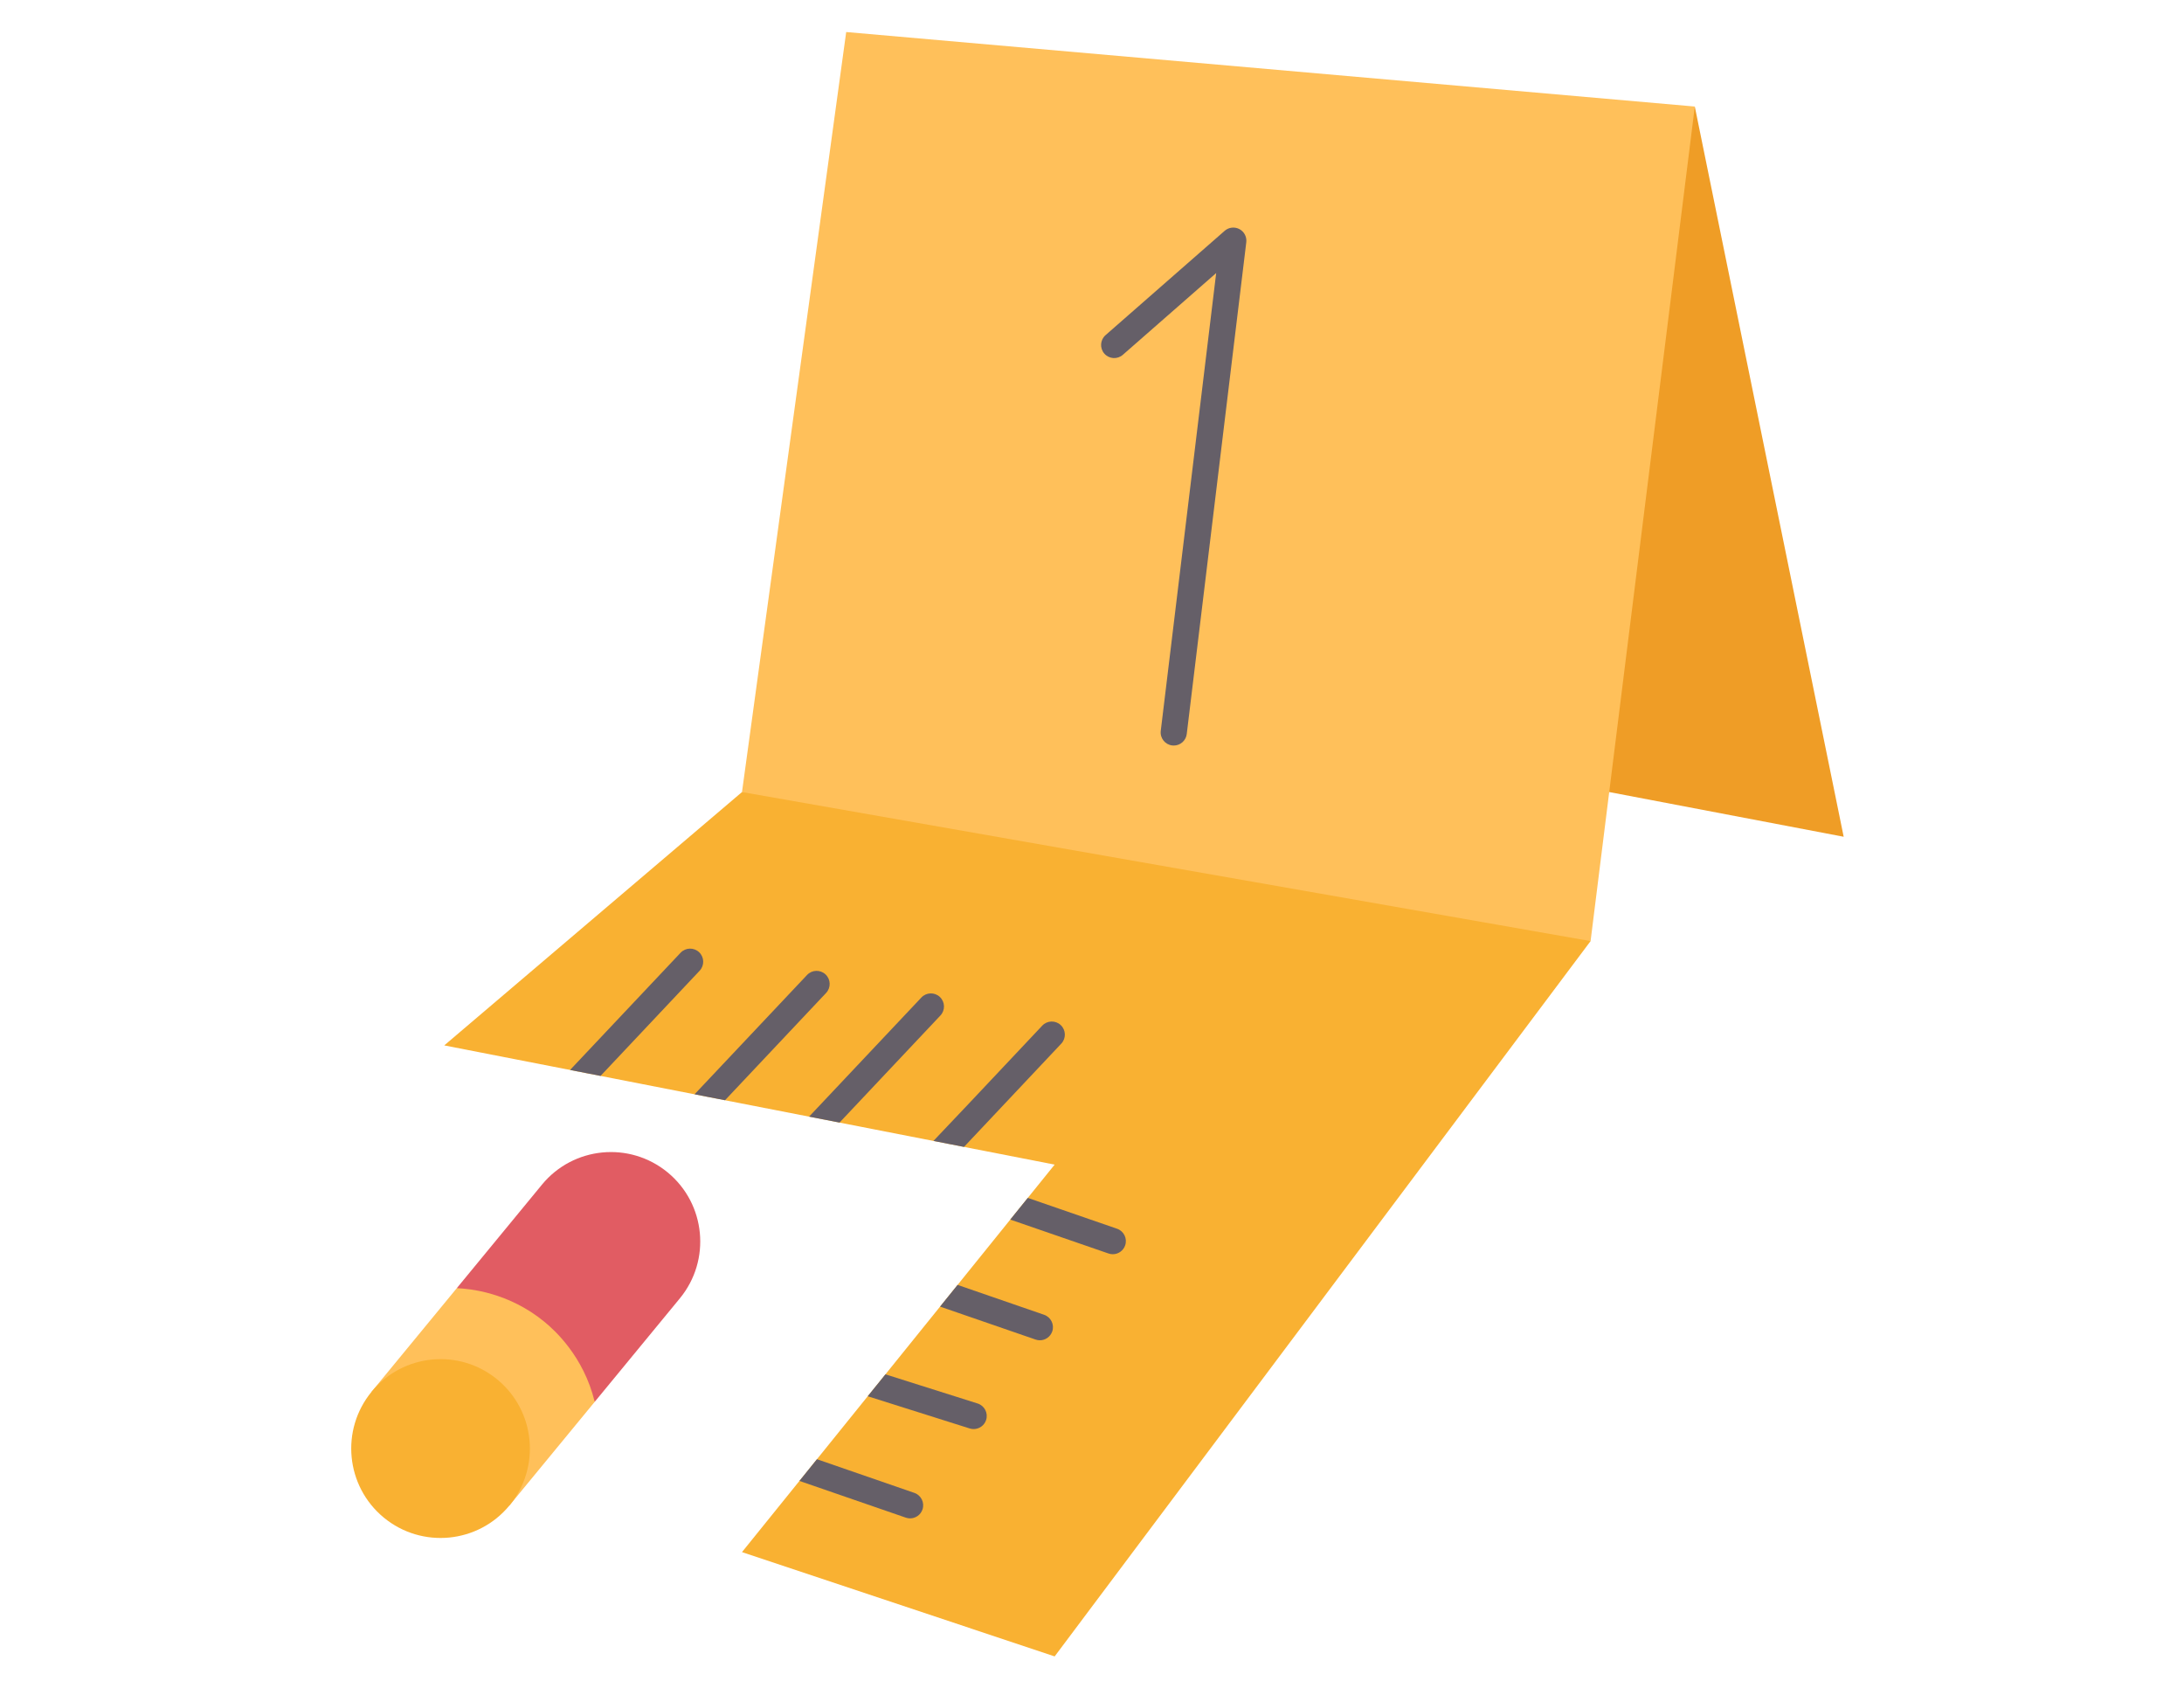 <svg xmlns="http://www.w3.org/2000/svg" xmlns:xlink="http://www.w3.org/1999/xlink" width="1056" zoomAndPan="magnify" viewBox="0 0 792 612" height="816" preserveAspectRatio="xMidYMid meet" version="1.0"><defs><clipPath id="58815526bf"><path d="M 574 38 L 668.586 38 L 668.586 304 L 574 304 Z M 574 38 " clip-rule="nonzero"/></clipPath><clipPath id="8bc9e20a6d"><path d="M 161 262 L 577 262 L 577 600.859 L 161 600.859 Z M 161 262 " clip-rule="nonzero"/></clipPath><clipPath id="33fa7e9bf9"><path d="M 269 11.359 L 615 11.359 L 615 342 L 269 342 Z M 269 11.359 " clip-rule="nonzero"/></clipPath></defs><rect x="-79.2" width="950.4" fill="#ffffff" y="-61.2" height="734.4" fill-opacity="1"/><rect x="-79.2" width="950.4" fill="#ffffff" y="-61.2" height="734.4" fill-opacity="1"/><g clip-path="url(#58815526bf)"><path fill="#ef9d26" d="M 614.598 38.629 L 668.586 303.402 L 583.559 287.191 C 563.969 201.863 575.965 119.137 614.598 38.629 Z M 614.598 38.629 " fill-opacity="1" fill-rule="nonzero"/></g><g clip-path="url(#8bc9e20a6d)"><path fill="#f9b132" d="M 369.543 438.273 C 373.852 432.945 378.148 427.613 382.457 422.281 C 369.66 419.785 356.867 417.281 344.07 414.785 C 329.023 411.855 313.973 408.91 298.934 405.965 C 285.086 403.27 271.246 400.574 257.406 397.867 C 242.355 394.934 227.309 391.988 212.27 389.043 C 195.215 385.719 178.16 382.391 161.102 379.055 L 269.074 287.191 C 411.629 233.852 503.039 271.785 576.805 341.234 C 512.027 427.695 447.234 514.145 382.457 600.602 C 344.652 587.992 306.863 575.383 269.074 562.781 C 277.074 552.867 285.07 542.949 293.082 533.035 C 301.344 522.789 309.617 512.539 317.879 502.293 L 317.891 502.293 C 326.613 491.473 335.348 480.645 344.082 469.828 C 352.57 459.305 361.055 448.797 369.543 438.273 Z M 369.543 438.273 " fill-opacity="1" fill-rule="nonzero"/></g><g clip-path="url(#33fa7e9bf9)"><path fill="#ffc05a" d="M 614.598 38.629 C 604.246 121.48 593.898 204.344 583.559 287.191 C 581.305 305.207 579.051 323.219 576.805 341.234 C 474.223 323.219 371.656 305.207 269.074 287.191 L 306.863 11.613 C 409.445 20.617 512.027 29.629 614.598 38.629 Z M 614.598 38.629 " fill-opacity="1" fill-rule="nonzero"/></g><path fill="#e15c63" d="M 242.133 425.117 C 228.316 413.742 207.902 415.715 196.531 429.547 L 165.648 467.082 L 215.664 508.301 L 246.547 470.766 C 257.918 456.941 255.945 436.504 242.133 425.117 Z M 242.133 425.117 " fill-opacity="1" fill-rule="nonzero"/><path fill="#ffc05a" d="M 197.516 479.352 C 184.367 468.508 170.207 467.285 165.648 467.082 L 134.754 504.633 L 184.77 545.848 L 215.664 508.301 C 211.641 491.734 201.043 482.258 197.516 479.352 Z M 197.516 479.352 " fill-opacity="1" fill-rule="nonzero"/><path fill="#f9b132" d="M 180.355 500.203 C 194.168 511.59 196.141 532.027 184.77 545.848 C 173.398 559.672 152.984 561.641 139.168 550.266 C 125.367 538.879 123.383 518.453 134.754 504.633 C 146.137 490.809 166.551 488.824 180.355 500.203 Z M 180.355 500.203 " fill-opacity="1" fill-rule="nonzero"/><path fill="#655f68" d="M 449.453 83.07 C 447.715 82.152 445.586 82.398 444.109 83.695 L 400.918 121.516 C 398.945 123.242 398.746 126.246 400.473 128.219 C 402.199 130.191 405.199 130.391 407.172 128.664 L 441.031 99.012 L 420.934 265.008 C 420.617 267.613 422.473 269.98 425.074 270.293 C 425.27 270.32 425.461 270.328 425.652 270.328 C 428.02 270.328 430.066 268.559 430.359 266.148 L 451.949 87.84 C 452.184 85.887 451.191 83.988 449.453 83.07 Z M 449.453 83.07 " fill-opacity="1" fill-rule="nonzero"/><path fill="#655f68" d="M 405.086 445.531 L 372.715 434.348 C 371.656 435.656 370.602 436.965 369.543 438.273 L 366.363 442.215 L 401.984 454.508 C 402.496 454.688 403.02 454.77 403.535 454.77 C 405.504 454.77 407.344 453.535 408.023 451.57 C 408.879 449.09 407.562 446.387 405.086 445.531 Z M 405.086 445.531 " fill-opacity="1" fill-rule="nonzero"/><path fill="#655f68" d="M 378.641 476.734 L 347.254 465.898 C 346.199 467.207 345.141 468.516 344.082 469.828 L 340.902 473.766 L 375.543 485.715 C 376.055 485.895 376.578 485.977 377.09 485.977 C 379.059 485.977 380.898 484.742 381.578 482.777 C 382.434 480.297 381.117 477.594 378.641 476.734 Z M 378.641 476.734 " fill-opacity="1" fill-rule="nonzero"/><path fill="#655f68" d="M 354.512 508.891 L 321.09 498.324 C 320.023 499.645 318.957 500.969 317.891 502.293 L 317.879 502.293 L 314.668 506.27 L 351.648 517.949 C 352.125 518.098 352.609 518.168 353.082 518.168 C 355.098 518.168 356.969 516.875 357.609 514.852 C 358.398 512.348 357.012 509.68 354.512 508.891 Z M 354.512 508.891 " fill-opacity="1" fill-rule="nonzero"/><path fill="#655f68" d="M 331.578 541.312 L 296.254 529.105 C 295.195 530.414 294.141 531.727 293.082 533.035 L 289.902 536.973 L 328.48 550.289 C 328.996 550.465 329.52 550.551 330.031 550.551 C 332 550.551 333.84 549.316 334.52 547.352 C 335.375 544.871 334.059 542.168 331.578 541.312 Z M 331.578 541.312 " fill-opacity="1" fill-rule="nonzero"/><path fill="#655f68" d="M 253.516 345.258 C 251.605 343.457 248.602 343.551 246.805 345.461 C 234.141 358.914 219.402 374.52 206.727 387.961 L 212.27 389.043 C 214.105 389.402 215.945 389.762 217.781 390.121 C 229.77 377.406 241.738 364.699 253.719 351.973 C 255.516 350.062 255.426 347.055 253.516 345.258 Z M 253.516 345.258 " fill-opacity="1" fill-rule="nonzero"/><path fill="#655f68" d="M 299.379 353.32 C 297.469 351.52 294.465 351.609 292.668 353.52 L 251.871 396.785 L 257.406 397.867 C 259.242 398.227 261.082 398.582 262.918 398.941 L 299.578 360.035 C 301.375 358.129 301.285 355.121 299.379 353.32 Z M 299.379 353.32 " fill-opacity="1" fill-rule="nonzero"/><path fill="#655f68" d="M 295.727 405.34 L 298.941 405.965 C 300.773 406.324 302.609 406.68 304.445 407.039 L 341.035 368.207 C 342.832 366.297 342.742 363.293 340.836 361.492 C 338.926 359.691 335.922 359.781 334.125 361.691 L 293.402 404.887 Z M 295.727 405.34 " fill-opacity="1" fill-rule="nonzero"/><path fill="#655f68" d="M 344.07 414.785 C 345.91 415.145 347.746 415.504 349.582 415.863 L 358.125 406.797 C 367.023 397.352 375.777 388.062 384.867 378.406 C 386.664 376.496 386.574 373.488 384.664 371.691 C 382.758 369.891 379.75 369.984 377.953 371.895 C 368.867 381.547 360.113 390.836 351.215 400.281 L 338.496 413.695 Z M 344.07 414.785 " fill-opacity="1" fill-rule="nonzero"/></svg>